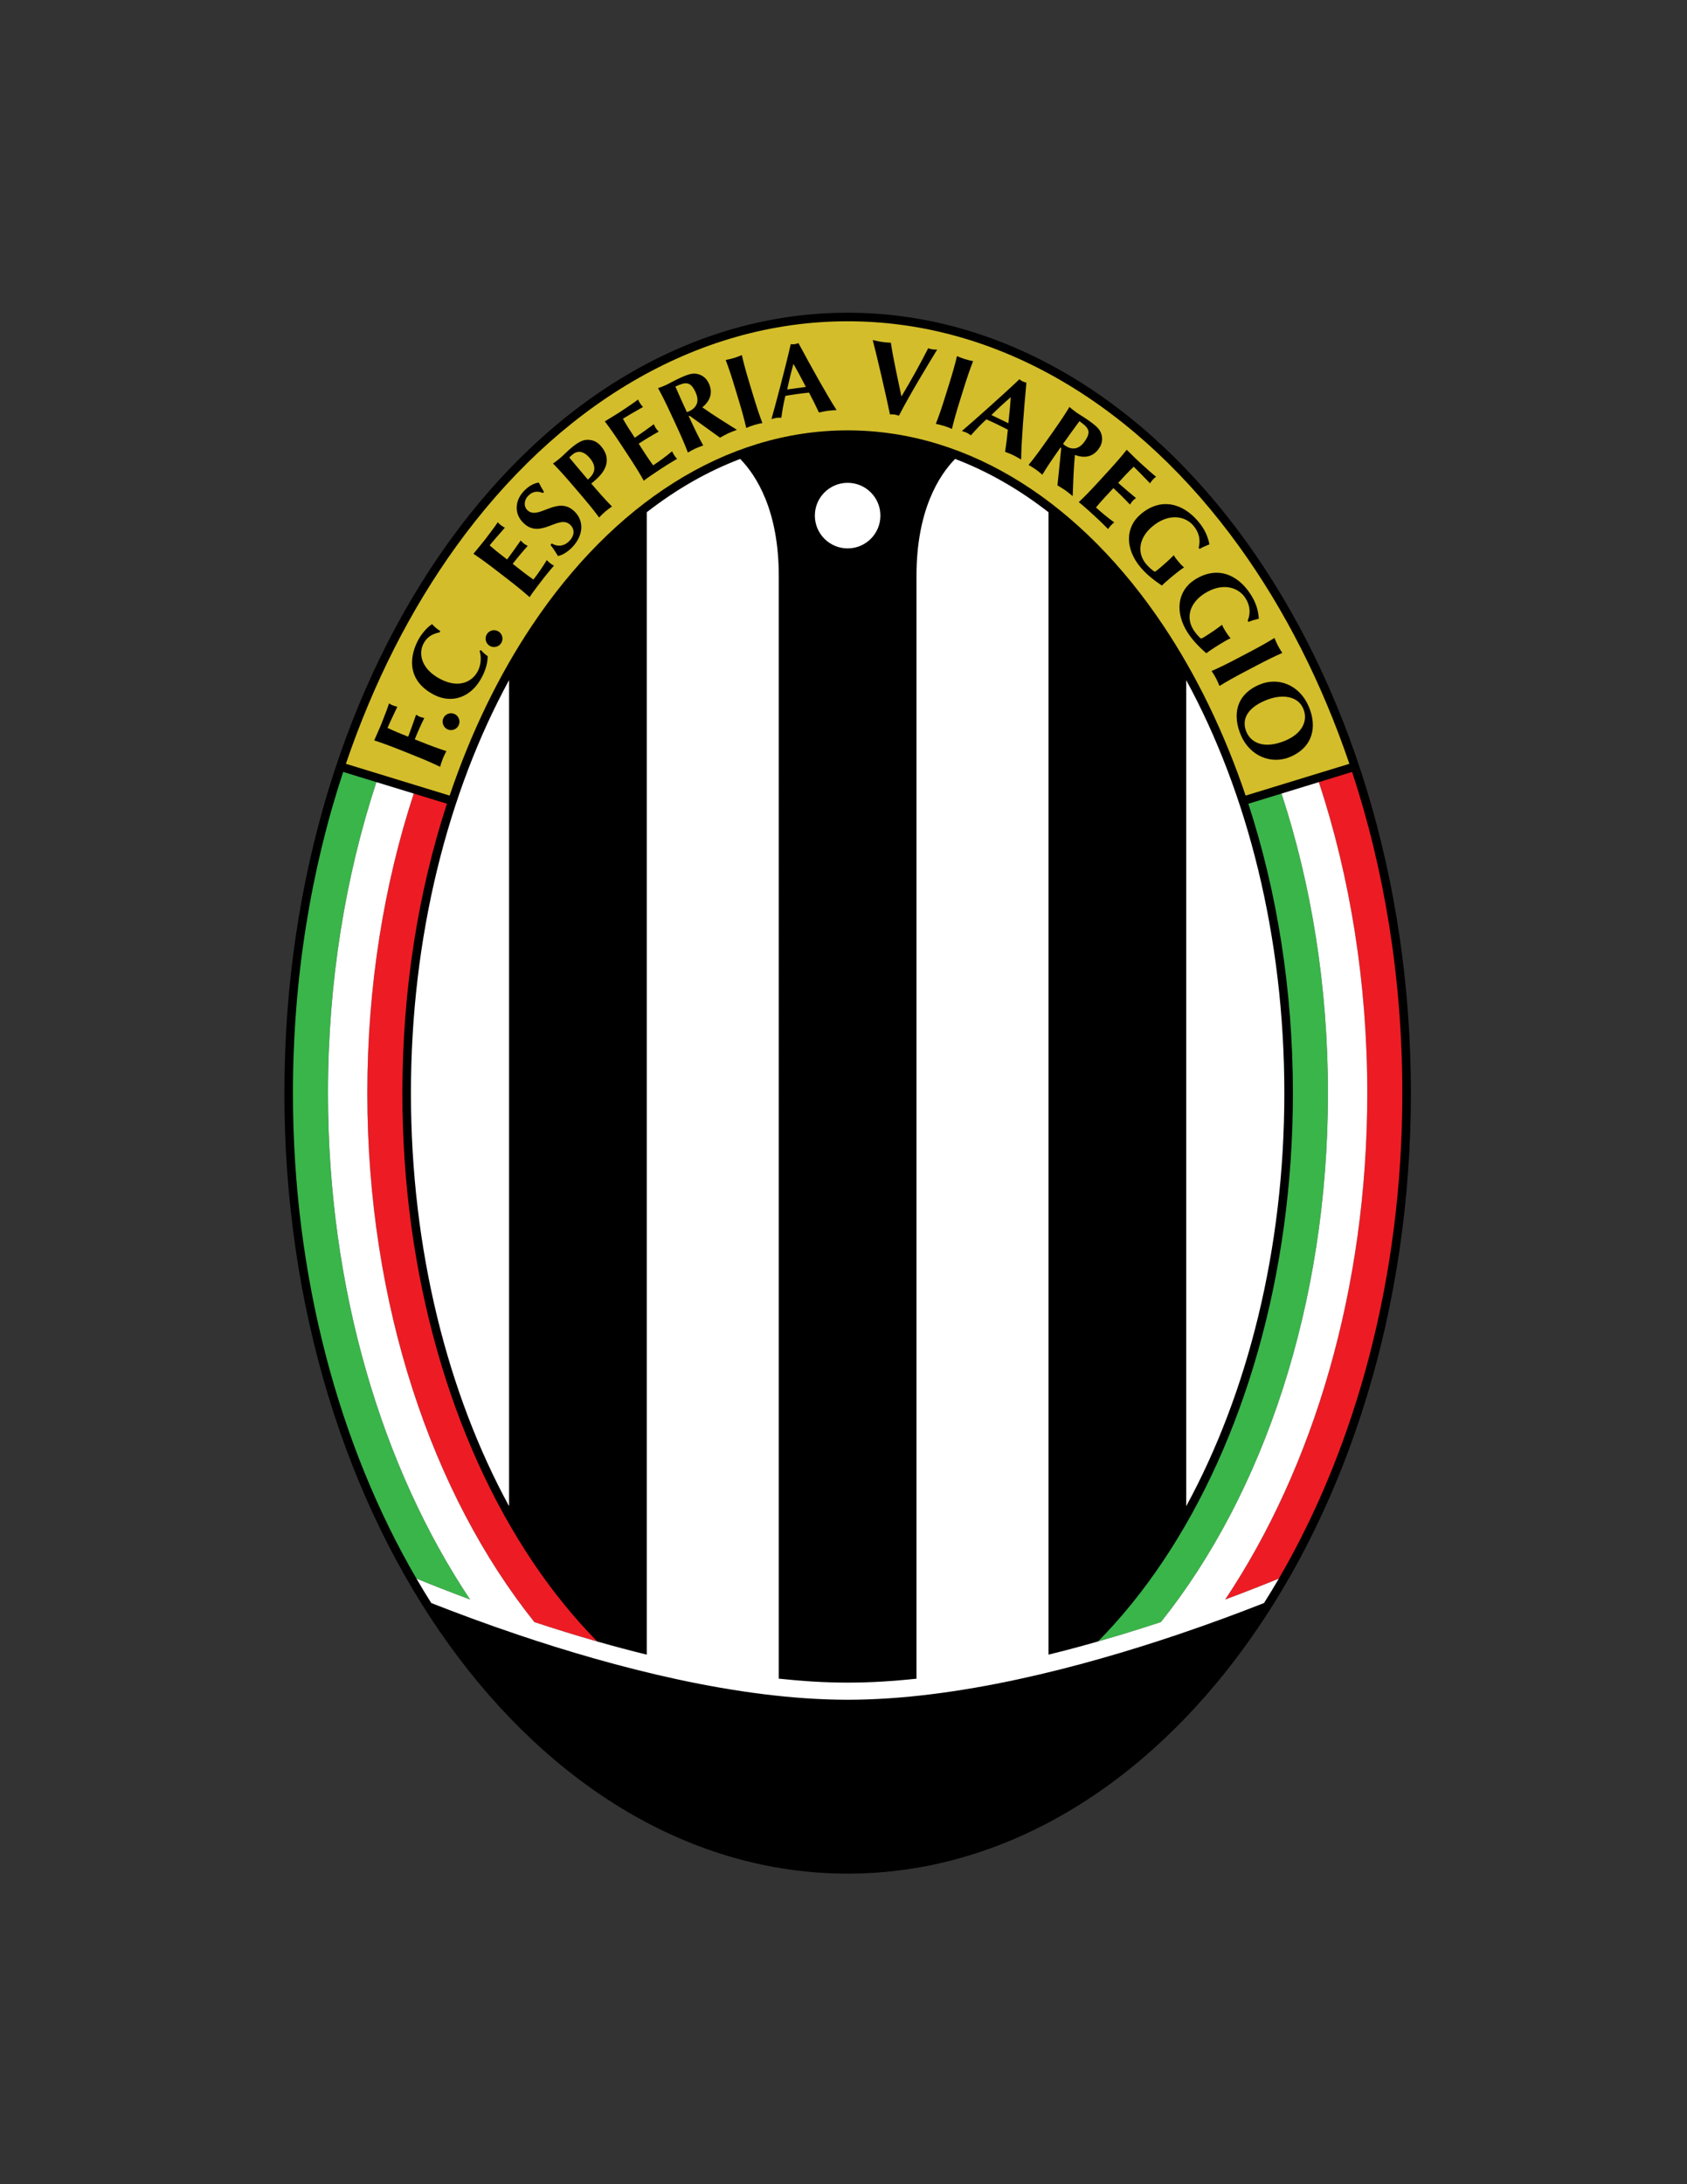 <?xml version="1.0" encoding="iso-8859-1"?>
<!-- Generator: Adobe Illustrator 24.0.1, SVG Export Plug-In . SVG Version: 6.00 Build 0)  -->
<svg version="1.1" id="Layer_1" xmlns="http://www.w3.org/2000/svg" xmlns:xlink="http://www.w3.org/1999/xlink" x="0px" y="0px"
	 viewBox="0 0 612 792" style="enable-background:new 0 0 612 792;" xml:space="preserve">
<rect x="0" y="0" width="612" height="792" fill="#333333" stroke="none"/>
<path d="M452.149,196.463c-36.897-51.224-88.043-83.072-144.648-83.073c-56.608,0.001-107.753,31.85-144.65,83.073
	c-36.911,51.236-59.684,121.897-59.687,199.927c0.003,78.029,22.775,148.689,59.687,199.925
	c36.897,51.224,88.042,83.072,144.65,83.074c56.605-0.002,107.751-31.851,144.648-83.074
	c36.911-51.236,59.684-121.896,59.686-199.925C511.833,318.36,489.06,247.699,452.149,196.463z"/>
<path style="fill:#D3BD2A;" d="M165.374,198.281c36.494-50.636,86.74-81.782,142.127-81.782c55.385,0,105.631,31.146,142.126,81.782
	c16.346,22.683,29.896,49.276,39.889,78.676l-37.633,11.529c-7.754-22.941-17.9-43.792-29.971-61.812
	c-29.133-43.497-69.572-70.618-114.412-70.623c-44.84,0.005-85.28,27.126-114.412,70.623
	c-12.072,18.021-22.218,38.871-29.973,61.813l-37.631-11.528C135.477,247.558,149.028,220.964,165.374,198.281z"/>
<path d="M145.465,272.041c-3.881-1.553-6.576-2.552-9.708-3.564c0.854-2.03,1.824-4.053,2.642-6.098
	c1.359-3.396,2.454-6.333,2.726-7.311c0.388,0.236,0.775,0.472,1.399,0.721c0.728,0.291,1.067,0.347,1.614,0.486
	c-1.227,2.564-3.134,6.624-3.55,7.664c2.46,1.186,4.954,2.184,7.483,3.196c1.137-3.042,1.955-5.287,2.87-7.976
	c0.742,0.458,1.04,0.617,1.49,0.797c0.381,0.152,0.721,0.208,1.49,0.396c-1.263,2.55-2.406,5.107-3.46,7.74l1.767,0.707
	c3.88,1.553,6.575,2.552,9.708,3.564c-0.375,0.734-0.854,1.628-1.31,2.772c-0.458,1.143-0.729,2.12-0.964,2.91
	c-2.966-1.428-5.605-2.564-9.485-4.118L145.465,272.041z"/>
<path d="M160.826,260.447c0.678-1.536,2.498-2.242,4.035-1.564c1.536,0.678,2.242,2.498,1.564,4.035
	c-0.678,1.536-2.498,2.242-4.035,1.565C160.854,263.804,160.148,261.983,160.826,260.447z"/>
<path d="M174.472,235.735c0.739,0.845,1.564,1.607,2.44,2.187c0.02,2.236-0.633,4.798-2.038,7.516
	c-3.976,7.69-11.13,9.747-17.395,6.508c-9.149-4.73-9.458-12.746-5.859-19.707c1.2-2.32,3.404-4.877,5.121-5.922
	c0.871,0.997,1.911,1.829,2.987,2.51l-0.24,0.464c-2.912,0.595-4.682,1.823-5.898,4.176c-1.834,3.547-0.824,9.152,6.203,12.785
	c6.828,3.53,11.604,0.874,13.575-2.938c1.097-2.122,1.371-5.089,0.616-7.285L174.472,235.735z"/>
<path d="M176.607,229.986c0.868-1.438,2.764-1.906,4.201-1.038c1.437,0.868,1.905,2.764,1.037,4.202
	c-0.868,1.437-2.764,1.905-4.201,1.037C176.207,233.319,175.739,231.423,176.607,229.986z"/>
<path d="M180.114,206.881c-3.309-2.554-5.629-4.25-8.365-6.079c1.375-1.72,2.86-3.401,4.206-5.144
	c2.233-2.896,4.09-5.422,4.616-6.288c0.31,0.332,0.618,0.665,1.15,1.076c0.62,0.479,0.932,0.625,1.42,0.907
	c-1.88,2.131-4.823,5.517-5.507,6.403c2.043,1.812,4.17,3.454,6.326,5.118c1.925-2.616,3.325-4.552,4.939-6.888
	c0.588,0.643,0.831,0.877,1.215,1.174c0.325,0.251,0.637,0.397,1.325,0.786c-1.909,2.108-3.708,4.256-5.441,6.501
	c1.241,0.958,2.489,1.967,3.759,2.947c1.241,0.958,2.534,1.909,3.762,2.761c1.71-2.216,3.348-4.581,4.837-7.06
	c0.368,0.378,0.617,0.665,1.237,1.144c0.621,0.479,0.962,0.647,1.362,0.862c-0.851,1.041-2.04,2.338-4.138,5.056
	c-3.716,4.815-4.243,5.681-4.686,6.376c-2.463-2.184-4.692-3.998-8.001-6.552L180.114,206.881z"/>
<path d="M196.956,178.773c-2.088-0.88-3.873-0.557-5.428,1.105c-1.555,1.663-1.506,3.905-0.198,5.129
	c4.034,3.772,10.774-5.456,16.961,0.33c3.651,3.415,3.457,8.649-0.596,12.982c-1.835,1.963-3.937,3.063-5.275,3.292
	c-0.923-1.526-1.674-2.689-2.722-4.027l0.483-0.518c1.861,1.179,4.396,1.2,6.461-1.008c1.988-2.126,1.73-4.361,0.203-5.788
	c-4.115-3.849-10.621,5.292-16.808-0.494c-3.761-3.518-3.131-8.344-0.098-11.587c1.836-1.962,3.729-2.95,5.517-3.221
	c0.538,1.117,1.015,1.92,1.882,3.396L196.956,178.773z"/>
<path d="M207.561,175.733c-2.716-3.177-4.64-5.313-6.944-7.662c0.673-0.477,1.512-1.046,2.448-1.846
	c1.305-1.116,2.658-2.519,4.02-3.686c2.667-2.28,4.421-3.042,5.931-3.056c2.04-0.026,3.602,0.652,5.032,2.326
	c3.71,4.34,2.126,8.69-2.102,12.303l-1.446,1.237c2.425,2.837,4.878,5.649,7.502,8.317c-0.673,0.477-1.512,1.046-2.447,1.846
	c-0.937,0.8-1.63,1.541-2.205,2.13c-1.965-2.642-3.774-4.875-6.491-8.052L207.561,175.733z M207.674,164.836
	c-0.454,0.388-0.88,0.752-1.167,1.047c2.251,2.691,4.502,5.382,6.757,8.02c1.901-1.625,3.819-4.148,0.69-7.808
	C211.481,163.202,209.291,163.454,207.674,164.836z"/>
<path d="M225.337,161.266c-2.295-3.492-3.936-5.853-5.927-8.473c1.86-1.178,3.813-2.283,5.653-3.493
	c3.056-2.009,5.634-3.793,6.414-4.44c0.184,0.415,0.367,0.831,0.736,1.392c0.431,0.655,0.678,0.895,1.048,1.321
	c-2.473,1.402-6.358,3.644-7.294,4.259c1.341,2.378,2.816,4.624,4.313,6.9c2.673-1.846,4.627-3.22,6.915-4.902
	c0.347,0.799,0.5,1.1,0.767,1.506c0.226,0.343,0.473,0.583,0.996,1.176c-2.492,1.371-4.893,2.814-7.263,4.373
	c0.86,1.309,1.711,2.671,2.593,4.012c0.86,1.31,1.773,2.63,2.655,3.836c2.339-1.537,4.658-3.24,6.875-5.1
	c0.225,0.477,0.367,0.831,0.798,1.485c0.431,0.655,0.697,0.926,1.006,1.259c-1.144,0.707-2.691,1.545-5.56,3.431
	c-5.083,3.342-5.863,3.989-6.509,4.502c-1.616-2.867-3.132-5.309-5.428-8.802L225.337,161.266z"/>
<path d="M250.152,150.745l-0.305,0.141l0.643,1.389c1.757,3.792,3.032,6.369,4.616,9.254c-0.776,0.277-1.738,0.599-2.855,1.117
	c-1.117,0.518-1.984,1.043-2.698,1.456c-1.177-3.074-2.317-5.713-4.074-9.506l-2.134-4.605c-1.757-3.793-3.032-6.369-4.616-9.253
	c0.776-0.278,1.738-0.6,2.855-1.117c1.219-0.565,2.597-1.409,4.899-2.477c3.42-1.585,4.814-1.86,6.392-1.563
	c1.81,0.354,3.347,1.453,4.272,3.45c1.521,3.285,0.598,6.263-2.363,8.662c3.94,2.823,8.303,5.491,12.547,8.173
	c-1.047,0.402-2.11,0.771-3.126,1.242c-1.016,0.47-2.019,1.059-3.003,1.597L250.152,150.745z M245.007,140.172
	c1.36,3.113,2.738,6.176,4.166,9.258c0.286-0.091,0.539-0.167,0.776-0.277c2.98-1.38,3.836-3.793,2.361-6.976
	C250.46,138.181,248.698,138.462,245.007,140.172z"/>
<path d="M266.541,140.334c-1.211-4-2.114-6.729-3.279-9.806c0.808-0.166,1.804-0.351,2.982-0.707
	c1.179-0.357,2.11-0.756,2.875-1.066c0.736,3.208,1.497,5.98,2.708,9.98l1.47,4.857c1.21,4.001,2.114,6.729,3.279,9.807
	c-0.807,0.166-1.804,0.351-2.982,0.708c-1.179,0.357-2.111,0.755-2.875,1.065c-0.737-3.208-1.497-5.98-2.708-9.98L266.541,140.334z"
	/>
<path d="M303.488,148.7c-1.193,0.089-2.244,0.121-3.279,0.264c-1.035,0.143-2.092,0.402-3.116,0.619
	c-1.124-2.407-2.326-4.84-3.597-7.226c-1.595,0.182-3.152,0.36-4.742,0.579c-1.294,0.179-2.546,0.389-3.834,0.605
	c-0.651,2.651-1.118,5.277-1.469,7.925c-0.602,0.008-1.171-0.027-1.763,0.055c-0.591,0.082-1.131,0.27-1.822,0.44
	c1.245-4.353,4.974-18.278,6.989-27.146c0.491,0.007,0.949,0.057,1.43-0.009c0.48-0.066,0.909-0.238,1.38-0.378
	C293.971,132.421,299.847,143.063,303.488,148.7z M292.345,140.293c-1.485-2.846-2.924-5.624-4.505-8.344
	c-0.858,3.057-1.602,6.135-2.261,9.278L292.345,140.293z"/>
<path d="M336.73,126.274c0.501,0.187,1.044,0.342,1.598,0.424c0.555,0.082,1.119,0.09,1.652,0.056
	c-3.293,5.437-9.748,15.953-13.876,23.983c-0.544-0.156-1.044-0.342-1.598-0.424c-0.554-0.082-1.124-0.053-1.652-0.055
	c-1.357-6.652-4.68-20.95-6.246-26.953c1.128,0.279,2.225,0.517,3.296,0.675c1.07,0.158,2.189,0.248,3.276,0.295
	c0.85,5.746,2.494,13.006,3.837,19.504C330.475,137.989,333.967,131.713,336.73,126.274z"/>
<path d="M344.374,139.081c1.246-3.989,2.031-6.753,2.796-9.954c0.762,0.316,1.69,0.723,2.864,1.09
	c1.176,0.367,2.171,0.56,2.977,0.733c-1.192,3.068-2.119,5.788-3.365,9.777l-1.513,4.844c-1.245,3.989-2.03,6.753-2.795,9.955
	c-0.762-0.316-1.69-0.724-2.865-1.09c-1.175-0.367-2.17-0.561-2.976-0.734c1.191-3.067,2.119-5.788,3.364-9.776L344.374,139.081z"/>
<path d="M370.439,166.631c-1.043-0.585-1.936-1.14-2.877-1.594c-0.941-0.453-1.965-0.822-2.939-1.209
	c0.396-2.626,0.74-5.318,1.002-8.009c-1.43-0.73-2.825-1.445-4.271-2.142c-1.178-0.567-2.336-1.084-3.529-1.617
	c-2.009,1.849-3.851,3.778-5.607,5.79c-0.506-0.327-0.961-0.67-1.499-0.93c-0.538-0.259-1.091-0.401-1.763-0.642
	c3.445-2.938,14.256-12.475,20.841-18.749c0.404,0.278,0.759,0.573,1.196,0.784c0.438,0.211,0.889,0.304,1.358,0.449
	C371.518,147.805,370.525,159.92,370.439,166.631z M365.808,153.463c0.338-3.192,0.677-6.302,0.864-9.443
	c-2.406,2.072-4.729,4.225-7.016,6.478L365.808,153.463z"/>
<path d="M384.999,162.461l-0.274-0.194l-0.882,1.251c-2.409,3.415-4.004,5.806-5.713,8.618c-0.627-0.534-1.387-1.206-2.393-1.916
	c-1.007-0.71-1.895-1.199-2.607-1.611c2.074-2.554,3.792-4.859,6.199-8.274l2.925-4.147c2.409-3.415,4.003-5.806,5.713-8.621
	c0.628,0.534,1.387,1.206,2.393,1.916c1.098,0.774,2.517,1.546,4.59,3.011c3.079,2.172,4.014,3.242,4.544,4.757
	c0.597,1.744,0.412,3.624-0.857,5.422c-2.086,2.958-5.127,3.644-8.684,2.278c-0.478,4.821-0.612,9.932-0.815,14.947
	c-0.872-0.706-1.723-1.442-2.637-2.087c-0.915-0.645-1.925-1.221-2.883-1.805L384.999,162.461z M391.589,152.727
	c-2.018,2.731-3.983,5.455-5.94,8.229c0.222,0.203,0.413,0.384,0.627,0.534c2.684,1.892,5.2,1.431,7.222-1.436
	C396.036,156.457,394.912,155.071,391.589,152.727z"/>
<path d="M401.978,170.925c2.824-3.082,4.71-5.252,6.764-7.828c1.599,1.515,3.148,3.138,4.772,4.625
	c2.697,2.471,5.059,4.533,5.878,5.131c-0.357,0.28-0.716,0.56-1.169,1.056c-0.529,0.578-0.701,0.876-1.024,1.342
	c-1.966-2.054-5.092-5.271-5.917-6.028c-1.978,1.883-3.794,3.864-5.634,5.874c2.444,2.138,4.257,3.697,6.449,5.5
	c-0.69,0.532-0.944,0.755-1.272,1.113c-0.276,0.303-0.449,0.601-0.896,1.256c-1.94-2.081-3.929-4.054-6.021-5.97
	c-1.059,1.156-2.171,2.314-3.255,3.498c-1.059,1.156-2.115,2.365-3.068,3.516c2.065,1.891,4.284,3.722,6.63,5.415
	c-0.408,0.335-0.715,0.56-1.244,1.138c-0.53,0.578-0.727,0.904-0.975,1.285c-0.965-0.935-2.158-2.23-4.691-4.549
	c-4.485-4.109-5.304-4.708-5.96-5.207c2.384-2.271,4.38-4.339,7.204-7.422L401.978,170.925z"/>
<path d="M434.845,198.633c0.696-2.644,0.294-5.431-1.899-8.024c-2.989-3.533-9.01-4.697-14.993,0.365
	c-4.53,3.833-5.804,9.261-2.092,13.649c0.819,0.969,2.44,2.481,3.141,2.672c0.528-0.3,1.24-0.903,2.066-1.602
	c3.077-2.604,4.215-3.859,4.731-4.349c0.257,0.418,0.653,1.061,1.642,2.229c1.157,1.368,1.725,1.865,2.095,2.191
	c-0.719,0.363-3.156,2.279-4.979,3.822c-1.196,1.012-2.683,2.318-3.062,2.737c-2.809-1.876-5.568-4.04-7.689-6.547
	c-5.544-6.554-5.789-14.413,0.023-19.33c7.237-6.123,15.171-4.084,20.835,2.612c2.435,2.877,3.447,5.346,4.1,8.313
	c-1.233,0.506-2.468,1.013-3.581,1.661L434.845,198.633z"/>
<path d="M452.629,225.064c1.04-2.527,1.008-5.343-0.823-8.203c-2.497-3.895-8.31-5.843-14.907-1.616
	c-4.996,3.201-6.975,8.413-3.874,13.25c0.685,1.068,2.092,2.781,2.76,3.063c0.564-0.227,1.349-0.731,2.26-1.315
	c3.393-2.174,4.686-3.268,5.263-3.681c0.199,0.449,0.507,1.138,1.332,2.426c0.967,1.508,1.464,2.076,1.788,2.442
	c-0.761,0.266-3.429,1.842-5.44,3.13c-1.319,0.846-2.965,1.944-3.395,2.309c-2.536-2.23-4.985-4.738-6.757-7.503
	c-4.63-7.226-3.836-15.047,2.573-19.154c7.98-5.113,15.574-2.046,20.304,5.337c2.034,3.173,2.711,5.753,2.967,8.779
	c-1.289,0.339-2.579,0.678-3.768,1.174L452.629,225.064z"/>
<path d="M453.326,236.407c3.699-1.944,6.209-3.347,9.013-5.073c0.315,0.761,0.684,1.706,1.258,2.796
	c0.573,1.09,1.141,1.93,1.589,2.622c-3.012,1.33-5.591,2.601-9.29,4.545l-4.493,2.361c-3.7,1.944-6.209,3.348-9.012,5.074
	c-0.316-0.762-0.686-1.706-1.259-2.796c-0.573-1.09-1.141-1.93-1.589-2.623c3.011-1.33,5.59-2.6,9.29-4.545L453.326,236.407z"/>
<path d="M474.792,256.221c3.091,7.283,1.541,14.712-6.738,18.226c-6.803,2.887-14.652-0.228-17.903-7.889
	c-3.077-7.249-1.846-14.664,6.743-18.31C463.661,245.376,471.409,248.25,474.792,256.221z M472.789,256.949
	c-1.997-4.707-7.904-5.443-13.814-2.935c-7.317,3.105-8.431,7.552-6.798,11.399c1.75,4.123,6.717,6.272,14.206,3.093
	C472.326,265.983,474.67,261.38,472.789,256.949z"/>
<path style="fill:#39B54A;" d="M136.551,283.601l-12.059-3.694c-11.689,35.46-18.22,74.906-18.218,116.483
	c-0.003,66.723,16.808,127.964,44.802,176.022c5.585,2.28,12.146,4.867,19.46,7.59c-31.952-47.876-51.549-112.496-51.549-183.612
	C118.987,356.085,125.281,317.867,136.551,283.601z"/>
<path style="fill:#ED1C24;" d="M193.088,566.104c-29.15-43.515-47.116-103.489-47.119-169.713
	c0.002-37.629,5.809-73.234,16.165-104.954l-12.035-3.687c-10.794,32.918-16.843,69.75-16.843,108.64
	c0,76.699,23.504,145.414,60.62,191.809c7.262,2.397,14.91,4.772,22.819,7.026C208.204,586.629,200.299,576.87,193.088,566.104z"/>
<path style="fill:#ED1C24;" d="M508.726,396.39c0.002-41.577-6.528-81.023-18.218-116.483L478.45,283.6
	c11.27,34.267,17.564,72.485,17.564,112.79c0,71.116-19.596,135.735-51.548,183.612c7.311-2.719,13.871-5.303,19.454-7.58
	C491.915,524.362,508.727,463.116,508.726,396.39z"/>
<path style="fill:#39B54A;" d="M398.313,595.216c0.001-0.001,0.001-0.001,0.002-0.001c-0.047,0.013-0.093,0.026-0.138,0.039
	C398.223,595.241,398.269,595.229,398.313,595.216z"/>
<path style="fill:#39B54A;" d="M398.178,595.254c-2.004,0.571-4.021,1.134-6.056,1.688
	C394.156,596.389,396.174,595.824,398.178,595.254z"/>
<path style="fill:#39B54A;" d="M469.032,396.391c-0.004,66.224-17.973,126.198-47.12,169.713
	c-7.208,10.762-15.11,20.517-23.597,29.111c7.905-2.256,15.556-4.63,22.817-7.024c37.111-46.395,60.613-115.106,60.613-191.8
	c0-38.89-6.049-75.722-16.844-108.639l-12.036,3.687C463.223,323.157,469.03,358.762,469.032,396.391z"/>
<path style="fill:#FFFFFF;" d="M496.014,396.39c0-40.305-6.294-78.523-17.564-112.79l-13.548,4.15
	c10.795,32.917,16.844,69.749,16.844,108.639c0,76.691-23.5,145.4-60.609,191.795c-9.148,3.017-18.899,6.004-29.015,8.757
	c-0.009,0.002-0.018,0.005-0.026,0.007c-3.862,1.051-7.778,2.063-11.728,3.034V185.736c-10.658-8.29-22.01-14.817-33.889-19.323
	c-5.842,6.001-14,18.632-14,42.435v399.854c-8.475,0.912-16.849,1.429-24.979,1.422c-8.126,0.003-16.502-0.521-24.979-1.434V208.847
	c0-23.802-8.157-36.433-13.999-42.434c-11.88,4.506-23.231,11.033-33.889,19.322v414.25c-6.076-1.493-12.07-3.089-17.921-4.756
	c-0.006-0.002-0.012-0.003-0.018-0.005c-7.918-2.257-15.557-4.636-22.826-7.035c-37.112-46.395-60.613-115.106-60.613-191.8
	c0-38.89,6.049-75.722,16.843-108.64l-13.548-4.149c-11.27,34.266-17.563,72.484-17.563,112.789
	c0,71.115,19.596,135.734,51.547,183.609c-7.309-2.722-13.877-5.308-19.458-7.587c1.75,3.004,3.541,5.957,5.377,8.856
	c8.96,3.527,19.635,7.511,31.453,11.496c34.893,11.757,79.651,23.565,119.594,23.578c39.943-0.014,84.701-11.821,119.596-23.578
	c11.817-3.985,22.493-7.969,31.453-11.496c1.833-2.896,3.623-5.847,5.371-8.847c-5.579,2.276-12.147,4.859-19.452,7.577
	C476.419,532.122,496.014,467.504,496.014,396.39z"/>
<path style="fill:#FFFFFF;" d="M430.326,246.621v299.536c22.229-40.815,35.6-92.948,35.596-149.767
	C465.926,339.569,452.556,287.435,430.326,246.621z"/>
<path style="fill:#FFFFFF;" d="M184.675,546.16V246.618c-22.229,40.814-35.6,92.95-35.597,149.772
	C149.075,453.21,162.446,505.346,184.675,546.16z"/>
<path style="fill:#FFFFFF;" d="M307.5,198.853c6.567,0,11.89-5.324,11.89-11.89c0-6.566-5.322-11.89-11.89-11.89
	c-6.567,0-11.891,5.324-11.891,11.89C295.609,193.529,300.933,198.853,307.5,198.853z"/>
</svg>
